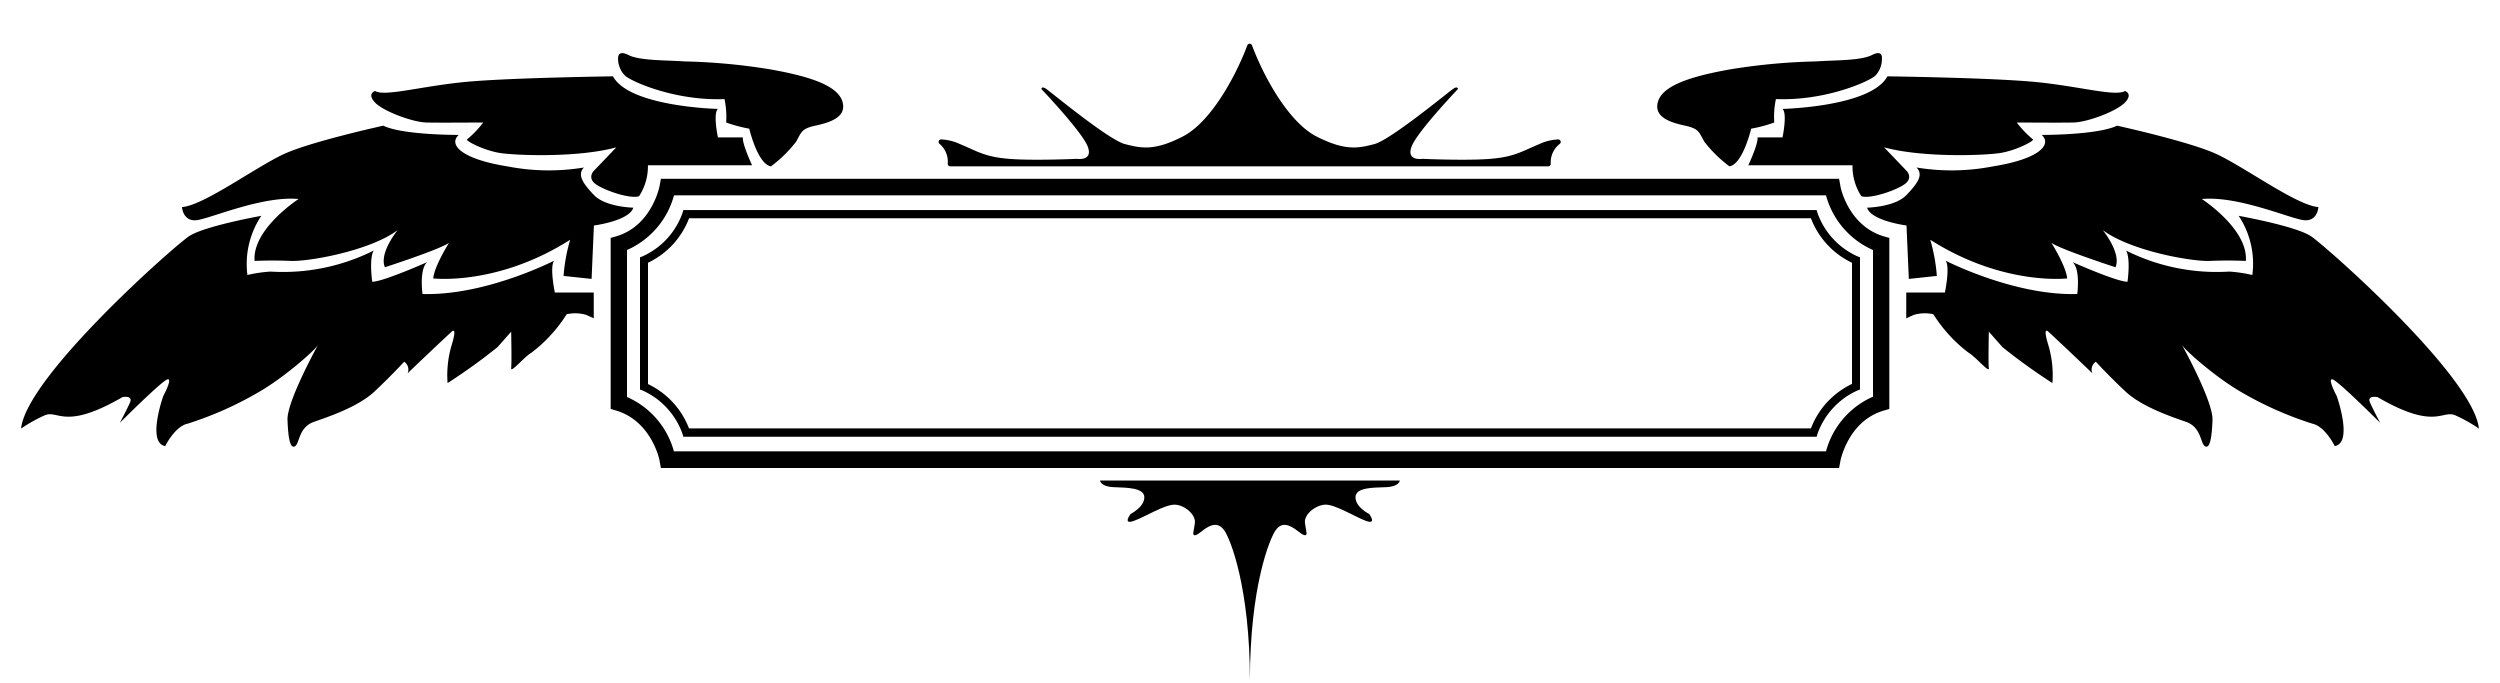 <svg data-name="Layer 1" xmlns="http://www.w3.org/2000/svg" viewBox="0 0 300 82"><path d="M31.36,25.9s-6.84,1.22-8.68,2.45S3.17,45.2,2.53,51.43a17.7,17.7,0,0,1,2.81-1.58c1.62-.74,2.36,1.87,9.36-2.2,0,0,1.3-.25.9.65s-1.22,2.44-1.22,2.44,5-5,5.7-5.21-.49,2-.49,2-2,5.62.24,6c0,0,1.14-2.36,2.69-2.69A42.27,42.27,0,0,0,31,47.08c3-1.71,6.76-5,7.17-5.7,0,0-3.75,6.76-3.67,9s.33,3.5.9,3.17.41-2.28,2.28-2.93S43,48.79,44.92,47s3.58-3.59,3.58-3.59a1.12,1.12,0,0,1,.41,1.39s3.26-3.13,5.29-5c0,0,.73-.76,0,1.61a12.6,12.6,0,0,0-.49,4.56,71.07,71.07,0,0,0,6-4.32l1.63-1.85s.08,3.72,0,4.38,1.55-1.35,2.44-1.86A17.56,17.56,0,0,0,68,37.71a4.69,4.69,0,0,1,2.36.08l.89.41V35.1H66.58s-.65-3.09-.08-3.82c0,0-8.23,4.23-15.8,4,0,0-.41-3,.57-3.83,0,0-5.29,2.36-6.6,2.36,0,0-.4-2.77.17-3.74a24.31,24.31,0,0,1-12.38,2.52,16.64,16.64,0,0,0-2.77.41A10.38,10.38,0,0,1,31.36,25.9Z"></path><path d="M46,15.08s-8.41,1.85-11.74,3.32-9.78,6.26-12.42,6.45c0,0,.1,1.76,1.76,1.57s7.83-2.94,12.23-2.54c0,0-5.58,3.61-5.28,7.43,0,0,2.15-.1,4.3,0s9.51-1.19,12.87-3.7c0,0-2.26,2.75-1.53,4.46,0,0,6.6-2.14,7.69-2.93,0,0-1.77,2.81-1.89,4.27,0,0,7.7.92,16.43-4.64a20.68,20.68,0,0,0-.79,4.34l3.36.36.28-6.41s4.24-.55,4.73-2.14c0,0-3.34-.06-4.73-1.52s-2-2.45-1.2-3.3a25.78,25.78,0,0,1-9.1-.12c-5.8-.92-7.15-2.69-5.92-3.79C55,16.19,48.32,16.22,46,15.08Z"></path><path d="M45,10.92s-1,.32,0,1.38,4.52,2.36,6.15,2.4,5.86,0,6.84,0a12.23,12.23,0,0,1-1.91,2c-.41.12,2,1.38,4,1.67s9.24.57,13.88-.69l-2.73,2.85s-.81.85.33,1.62,4.15,1.76,5.13,1.39a6.55,6.55,0,0,0,1.06-3.71h12.5s-1.22-2.6-1.1-3.34h-3s-.61-2.89,0-3.42c0,0-10.63-.24-12.59-3.91,0,0-12.82.17-18,.7S46.14,11.61,45,10.92Z"></path><path d="M74.17,7.05a2.87,2.87,0,0,0,.88,2.07c1,.8,6.15,3,11.89,2.77a10.25,10.25,0,0,1,.2,2.81,16.89,16.89,0,0,0,2.77.74s1,4.27,2.61,4.52a15.58,15.58,0,0,0,3-2.94c.66-1.14.61-1.57,2.32-1.94s3.79-1,3.26-2.86-3.58-3-8.75-3.91a73.51,73.51,0,0,0-10.22-.94c-2.2-.16-5.36-.07-6.72-.77S74.17,7.05,74.17,7.05Z"></path><path d="M268.64,25.9s6.84,1.22,8.68,2.45,19.51,16.85,20.15,23.08a17.7,17.7,0,0,0-2.81-1.58c-1.62-.74-2.36,1.87-9.36-2.2,0,0-1.3-.25-.9.65s1.22,2.44,1.22,2.44-5-5-5.7-5.21.49,2,.49,2,2,5.62-.24,6c0,0-1.14-2.36-2.69-2.69A42.27,42.27,0,0,1,269,47.08c-3-1.71-6.76-5-7.17-5.7,0,0,3.75,6.76,3.67,9s-.33,3.5-.9,3.17-.41-2.28-2.28-2.93S257,48.79,255.08,47s-3.58-3.59-3.58-3.59a1.12,1.12,0,0,0-.41,1.39s-3.26-3.13-5.29-5c0,0-.73-.76,0,1.61a12.6,12.6,0,0,1,.49,4.56,71.07,71.07,0,0,1-6-4.32l-1.63-1.85s-.08,3.72,0,4.38-1.55-1.35-2.44-1.86A17.56,17.56,0,0,1,232,37.71a4.69,4.69,0,0,0-2.36.08l-.89.41V35.1h4.64s.65-3.09.08-3.82c0,0,8.23,4.23,15.8,4,0,0,.41-3-.57-3.83,0,0,5.29,2.36,6.6,2.36,0,0,.4-2.77-.17-3.74a24.31,24.31,0,0,0,12.38,2.52,16.64,16.64,0,0,1,2.77.41A10.38,10.38,0,0,0,268.64,25.9Z"></path><path d="M254.05,15.08s8.41,1.85,11.74,3.32,9.78,6.26,12.42,6.45c0,0-.1,1.76-1.76,1.57s-7.83-2.94-12.23-2.54c0,0,5.58,3.61,5.28,7.43,0,0-2.15-.1-4.3,0s-9.51-1.19-12.87-3.7c0,0,2.26,2.75,1.53,4.46,0,0-6.6-2.14-7.69-2.93,0,0,1.77,2.81,1.89,4.27,0,0-7.7.92-16.43-4.64a20.68,20.68,0,0,1,.79,4.34l-3.36.36-.28-6.41s-4.24-.55-4.73-2.14c0,0,3.34-.06,4.73-1.52s2.05-2.45,1.2-3.3a25.78,25.78,0,0,0,9.1-.12c5.8-.92,7.15-2.69,5.92-3.79C245,16.19,251.68,16.22,254.05,15.08Z"></path><path d="M255,10.92s1,.32,0,1.38-4.52,2.36-6.15,2.4-5.86,0-6.84,0a12.23,12.23,0,0,0,1.91,2c.41.12-2,1.38-3.95,1.67s-9.24.57-13.88-.69l2.73,2.85s.81.85-.33,1.62-4.15,1.76-5.13,1.39a6.55,6.55,0,0,1-1.06-3.71h-12.5s1.22-2.6,1.1-3.34h3s.61-2.89,0-3.42c0,0,10.63-.24,12.59-3.91,0,0,12.82.17,18,.7S253.86,11.61,255,10.92Z"></path><path d="M225.83,7.05A2.87,2.87,0,0,1,225,9.12c-1,.8-6.15,3-11.89,2.77a10.25,10.25,0,0,0-.2,2.81,16.89,16.89,0,0,1-2.77.74s-1,4.27-2.61,4.52a15.58,15.58,0,0,1-3-2.94c-.66-1.14-.61-1.57-2.32-1.94s-3.79-1-3.26-2.86,3.58-3,8.75-3.91a73.51,73.51,0,0,1,10.22-.94c2.2-.16,5.36-.07,6.72-.77S225.83,7.05,225.83,7.05Z"></path><path d="M187.19,17.25a.3.3,0,0,0-.21-.52,6,6,0,0,0-2.26.56c-2.2.92-3,1.53-5.86,1.77s-8.19,0-8.19,0-1.95.31-1.28-1.47,5.56-6.9,5.56-6.9,0-.43-.61,0-7.51,6.11-9.41,6.6-3.48.87-7-.94c-3.25-1.69-6.23-7-7.69-10.91a.3.3,0,0,0-.56,0c-1.46,3.89-4.44,9.22-7.69,10.91-3.48,1.81-5.07,1.43-7,.94s-8.8-6.17-9.41-6.6-.61,0-.61,0,4.89,5.13,5.56,6.9-1.28,1.47-1.28,1.47-5.32.24-8.19,0-3.66-.85-5.86-1.77a6,6,0,0,0-2.26-.56.3.3,0,0,0-.21.52,2.79,2.79,0,0,1,1,2.37.31.31,0,0,0,.31.34h71.74a.31.31,0,0,0,.31-.34A2.79,2.79,0,0,1,187.19,17.25Z"></path><path d="M150,57.66H132s.06.74,1.65.8,3.67.06,3.67,1.22-1.65,2-1.65,2-1,1.32.38.83,3.74-2,4.95-1.95,2.55,1.26,2.38,2.23l-.16,1s-.28,1,.94,0,2.08-1.1,2.77-.12,3.06,6.76,3.06,18c0-11.26,2.37-17,3.06-18s1.55-.86,2.77.12.94,0,.94,0l-.16-1c-.17-1,1.18-2.15,2.38-2.23s3.6,1.46,4.95,1.95.38-.83.38-.83-1.65-.8-1.65-2,2.08-1.16,3.67-1.22,1.65-.8,1.65-.8Z"></path><path d="M220.69,56.16H79.31l-.15-.8c0-.2-1-4.81-5.18-6.08l-.7-.21V28.55l.7-.2c4.26-1.28,5.17-6,5.18-6.08l.15-.81H220.69l.15.81c0,.19.95,4.8,5.18,6.08l.7.2V49.07l-.7.21c-4.26,1.27-5.17,6-5.18,6.08Zm-139.81-2H219.12a10,10,0,0,1,5.64-6.56V30a10,10,0,0,1-5.64-6.56H80.88A10,10,0,0,1,75.24,30V47.64A10,10,0,0,1,80.88,54.2Z"></path><path d="M218,52.41H82l-.1-.35a9,9,0,0,0-4.79-5.2l-.31-.12V30.88l.31-.12a9,9,0,0,0,4.79-5.2l.1-.35H218l.1.35a9,9,0,0,0,4.79,5.2l.31.12V46.74l-.31.12a9,9,0,0,0-4.79,5.2Zm-135.33-1H217.31a9.76,9.76,0,0,1,4.93-5.34V31.53a9.76,9.76,0,0,1-4.93-5.34H82.69a9.76,9.76,0,0,1-4.93,5.34V46.09A9.76,9.76,0,0,1,82.69,51.43Z"></path></svg>
